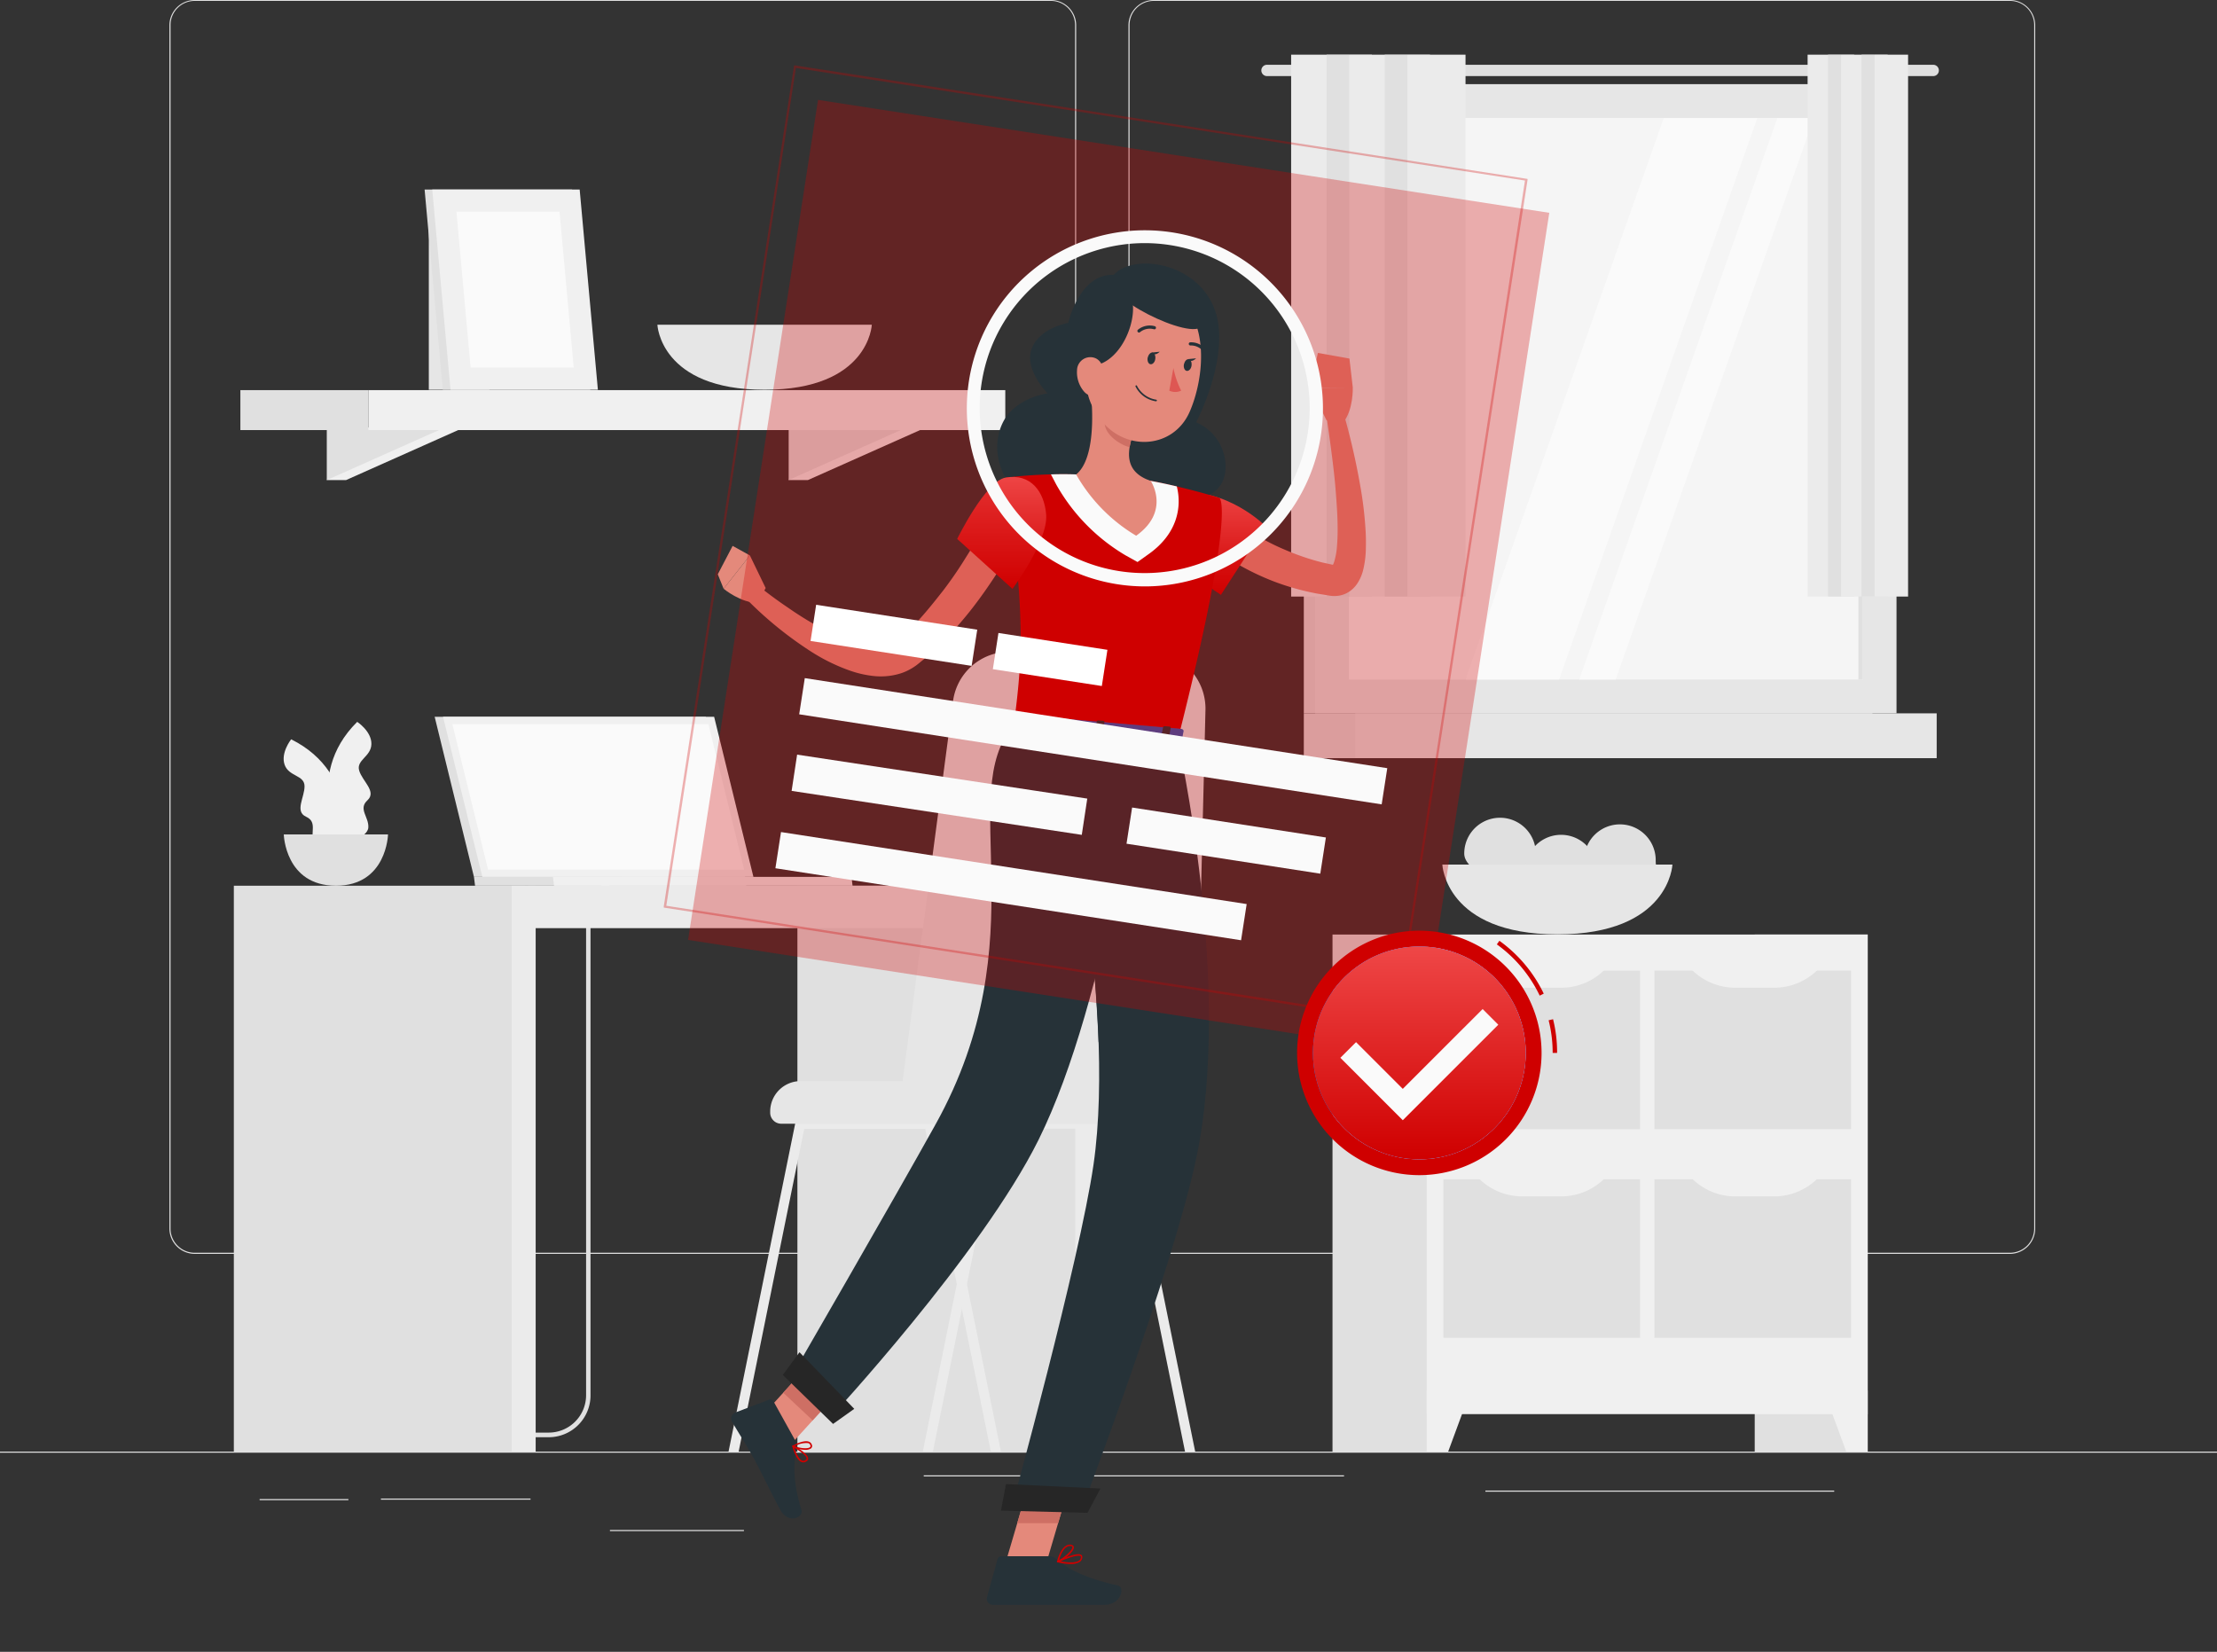 <svg xmlns="http://www.w3.org/2000/svg" xmlns:xlink="http://www.w3.org/1999/xlink" width="431.74" height="321.698" viewBox="0 0 431.74 321.698">
  <rect x="0" y="0" width="431.74" height="321.698" fill="#333333" stroke="none"/>
  <defs>
    <linearGradient id="linear-gradient" x1="0.5" x2="0.5" y2="1" gradientUnits="objectBoundingBox">
      <stop offset="0" stop-color="#ef4747"/>
      <stop offset="1" stop-color="#cf0000"/>
    </linearGradient>
  </defs>
  <g id="Resume-rafiki" transform="translate(0 -55)">
    <g id="freepik--background-complete--inject-8" transform="translate(0 55)">
      <rect id="Rectangle_17357" data-name="Rectangle 17357" width="431.74" height="0.216" transform="translate(0 282.704)" fill="#e0e0e0"/>
      <rect id="Rectangle_17358" data-name="Rectangle 17358" width="29.134" height="0.216" transform="translate(74.182 291.848)" fill="#e0e0e0"/>
      <rect id="Rectangle_17359" data-name="Rectangle 17359" width="17.287" height="0.216" transform="translate(50.557 291.951)" fill="#e0e0e0"/>
      <rect id="Rectangle_17360" data-name="Rectangle 17360" width="81.849" height="0.216" transform="translate(179.889 287.323)" fill="#e0e0e0"/>
      <rect id="Rectangle_17361" data-name="Rectangle 17361" width="26.094" height="0.216" transform="translate(118.78 297.97)" fill="#e0e0e0"/>
      <rect id="Rectangle_17362" data-name="Rectangle 17362" width="67.93" height="0.216" transform="translate(289.266 290.294)" fill="#e0e0e0"/>
      <path id="Path_8085" data-name="Path 8085" d="M209.861,299.192H43.132a4.93,4.93,0,0,1-4.922-4.93V59.887A4.93,4.93,0,0,1,43.132,55H209.861a4.93,4.93,0,0,1,4.93,4.93V294.262A4.93,4.93,0,0,1,209.861,299.192ZM43.132,55.173a4.715,4.715,0,0,0-4.706,4.715V294.262a4.715,4.715,0,0,0,4.706,4.715H209.861a4.723,4.723,0,0,0,4.715-4.715V59.887a4.723,4.723,0,0,0-4.715-4.715Z" transform="translate(-5.216 -55)" fill="#e0e0e0"/>
      <path id="Path_8086" data-name="Path 8086" d="M426.169,299.192H259.43a4.939,4.939,0,0,1-4.93-4.93V59.887A4.939,4.939,0,0,1,259.43,55H426.169a4.93,4.93,0,0,1,4.913,4.887V294.262A4.931,4.931,0,0,1,426.169,299.192ZM259.43,55.173a4.723,4.723,0,0,0-4.715,4.715V294.262a4.723,4.723,0,0,0,4.715,4.715H426.169a4.723,4.723,0,0,0,4.715-4.715V59.887a4.723,4.723,0,0,0-4.715-4.715Z" transform="translate(-34.744 -55)" fill="#e0e0e0"/>
      <rect id="Rectangle_17363" data-name="Rectangle 17363" width="22.001" height="100.699" transform="translate(341.714 182.004)" fill="#e0e0e0"/>
      <path id="Path_8087" data-name="Path 8087" d="M415.688,380.52h4.179V368.63H411.31Z" transform="translate(-56.152 -97.817)" fill="#f0f0f0"/>
      <rect id="Rectangle_17364" data-name="Rectangle 17364" width="22.001" height="100.699" transform="translate(259.493 182.004)" fill="#e0e0e0"/>
      <rect id="Rectangle_17365" data-name="Rectangle 17365" width="85.873" height="93.403" transform="translate(277.842 182.004)" fill="#f0f0f0"/>
      <rect id="Rectangle_17366" data-name="Rectangle 17366" width="30.878" height="38.295" transform="translate(322.182 260.547) rotate(-90)" fill="#e0e0e0"/>
      <rect id="Rectangle_17367" data-name="Rectangle 17367" width="30.878" height="38.295" transform="translate(281.089 260.547) rotate(-90)" fill="#e0e0e0"/>
      <path id="Path_8088" data-name="Path 8088" d="M349.517,324.247h-7.581a11.967,11.967,0,0,1-8.693-3.746l24.97,0a11.968,11.968,0,0,1-8.7,3.747Z" transform="translate(-45.494 -91.246)" fill="#f0f0f0"/>
      <path id="Path_8089" data-name="Path 8089" d="M397.557,324.247h-7.573a11.984,11.984,0,0,1-8.7-3.746h24.979A12,12,0,0,1,397.557,324.247Z" transform="translate(-52.052 -91.246)" fill="#f0f0f0"/>
      <rect id="Rectangle_17368" data-name="Rectangle 17368" width="30.878" height="38.295" transform="translate(322.182 219.911) rotate(-90)" fill="#e0e0e0"/>
      <rect id="Rectangle_17369" data-name="Rectangle 17369" width="30.878" height="38.295" transform="translate(281.08 219.92) rotate(-90)" fill="#e0e0e0"/>
      <path id="Path_8090" data-name="Path 8090" d="M349.517,277.189h-7.581a11.994,11.994,0,0,1-8.7-3.739h24.972A11.994,11.994,0,0,1,349.517,277.189Z" transform="translate(-45.494 -84.823)" fill="#f0f0f0"/>
      <path id="Path_8091" data-name="Path 8091" d="M397.557,277.189h-7.573a12.011,12.011,0,0,1-8.7-3.739h24.98A12.028,12.028,0,0,1,397.557,277.189Z" transform="translate(-52.052 -84.823)" fill="#f0f0f0"/>
      <path id="Path_8092" data-name="Path 8092" d="M325.949,380.52H321.77V368.63h8.566Z" transform="translate(-43.928 -97.817)" fill="#f0f0f0"/>
      <path id="Path_8093" data-name="Path 8093" d="M344.167,246.408c0,3.851,2.677,6.528-1.174,6.528s-12.762-2.677-12.762-6.528a6.968,6.968,0,1,1,13.937,0Z" transform="translate(-45.083 -80.18)" fill="#e0e0e0"/>
      <path id="Path_8094" data-name="Path 8094" d="M357.971,250.258c0,3.842,2.677,6.528-1.174,6.528S344,254.1,344,250.258a6.968,6.968,0,1,1,13.937,0Z" transform="translate(-46.963 -80.705)" fill="#e0e0e0"/>
      <path id="Path_8095" data-name="Path 8095" d="M371.207,247.9c0,3.842,2.677,6.528-1.174,6.528s-12.762-2.685-12.762-6.528a6.968,6.968,0,0,1,13.937,0Z" transform="translate(-48.774 -80.383)" fill="#e0e0e0"/>
      <path id="Path_8096" data-name="Path 8096" d="M325.29,250s.57,13.591,22.407,13.591S370.1,250,370.1,250Z" transform="translate(-44.408 -81.621)" fill="#e6e6e6"/>
      <rect id="Rectangle_17370" data-name="Rectangle 17370" width="110.724" height="122.528" transform="translate(253.906 16.397)" fill="#e0e0e0"/>
      <path id="Path_8097" data-name="Path 8097" d="M415.313,69.61H285.575a1.1,1.1,0,0,0-1.105,1.1h0a1.105,1.105,0,0,0,1.105,1.105H415.313a1.1,1.1,0,0,0,1.1-1.105h0a1.1,1.1,0,0,0-1.1-1.1Z" transform="translate(-38.836 -56.995)" fill="#e0e0e0"/>
      <rect id="Rectangle_17371" data-name="Rectangle 17371" width="113.228" height="122.528" transform="translate(256.1 16.397)" fill="#e6e6e6"/>
      <rect id="Rectangle_17372" data-name="Rectangle 17372" width="110.724" height="8.73" transform="translate(253.906 138.925)" fill="#e0e0e0"/>
      <rect id="Rectangle_17373" data-name="Rectangle 17373" width="113.228" height="8.73" transform="translate(263.923 138.925)" fill="#e6e6e6"/>
      <rect id="Rectangle_17374" data-name="Rectangle 17374" width="109.368" height="100.069" transform="translate(362.748 22.969) rotate(90)" fill="#f5f5f5"/>
      <path id="Path_8098" data-name="Path 8098" d="M330.52,190.978,369.126,81.61h18.219L348.739,190.978Z" transform="translate(-45.122 -58.633)" fill="#fafafa"/>
      <path id="Path_8099" data-name="Path 8099" d="M356.15,190.978,394.756,81.61h7.106L363.256,190.978Z" transform="translate(-48.621 -58.633)" fill="#fafafa"/>
      <rect id="Rectangle_17375" data-name="Rectangle 17375" width="109.368" height="0.838" transform="translate(362.748 22.977) rotate(90)" fill="#e0e0e0"/>
      <rect id="Rectangle_17376" data-name="Rectangle 17376" width="11.32" height="105.535" transform="translate(251.437 10.647)" fill="#ebebeb"/>
      <rect id="Rectangle_17377" data-name="Rectangle 17377" width="8.816" height="105.535" transform="translate(258.345 10.647)" fill="#e0e0e0"/>
      <rect id="Rectangle_17378" data-name="Rectangle 17378" width="11.32" height="105.535" transform="translate(262.757 10.647)" fill="#ebebeb"/>
      <rect id="Rectangle_17379" data-name="Rectangle 17379" width="8.816" height="105.535" transform="translate(269.665 10.647)" fill="#e0e0e0"/>
      <rect id="Rectangle_17380" data-name="Rectangle 17380" width="11.32" height="105.535" transform="translate(274.077 10.647)" fill="#ebebeb"/>
      <rect id="Rectangle_17381" data-name="Rectangle 17381" width="6.519" height="105.535" transform="translate(352.015 10.647)" fill="#ebebeb"/>
      <rect id="Rectangle_17382" data-name="Rectangle 17382" width="5.086" height="105.535" transform="translate(355.996 10.647)" fill="#e0e0e0"/>
      <rect id="Rectangle_17383" data-name="Rectangle 17383" width="6.519" height="105.535" transform="translate(358.534 10.647)" fill="#ebebeb"/>
      <rect id="Rectangle_17384" data-name="Rectangle 17384" width="5.086" height="105.535" transform="translate(362.515 10.647)" fill="#e0e0e0"/>
      <rect id="Rectangle_17385" data-name="Rectangle 17385" width="6.519" height="105.535" transform="translate(365.062 10.647)" fill="#ebebeb"/>
      <rect id="Rectangle_17386" data-name="Rectangle 17386" width="11.795" height="32.182" transform="translate(83.507 43.727)" fill="#e6e6e6"/>
      <path id="Path_8100" data-name="Path 8100" d="M77.448,151.44,73.7,161.664h3.748l22.934-10.224Z" transform="translate(-10.061 -68.166)" fill="#f0f0f0"/>
      <path id="Path_8101" data-name="Path 8101" d="M73.7,151.44v10.224L96.643,151.44Z" transform="translate(-10.061 -68.166)" fill="#e0e0e0"/>
      <path id="Path_8102" data-name="Path 8102" d="M181.609,151.44l-3.739,10.224h3.739l22.943-10.224Z" transform="translate(-24.283 -68.166)" fill="#f0f0f0"/>
      <path id="Path_8103" data-name="Path 8103" d="M177.87,151.44v10.224L200.8,151.44Z" transform="translate(-24.283 -68.166)" fill="#e0e0e0"/>
      <rect id="Rectangle_17387" data-name="Rectangle 17387" width="24.946" height="7.78" transform="translate(71.755 83.758) rotate(180)" fill="#e0e0e0"/>
      <rect id="Rectangle_17388" data-name="Rectangle 17388" width="124.022" height="7.78" transform="translate(71.747 75.978)" fill="#f0f0f0"/>
      <path id="Path_8104" data-name="Path 8104" d="M128.02,136.743H99.309l-3.549-39h28.711Z" transform="translate(-13.073 -60.835)" fill="#e0e0e0"/>
      <path id="Path_8105" data-name="Path 8105" d="M129.74,136.743h-28.7l-3.558-39h28.711Z" transform="translate(-13.308 -60.835)" fill="#f0f0f0"/>
      <path id="Path_8106" data-name="Path 8106" d="M105.7,133.109,102.94,102.74h20.076l2.763,30.369Z" transform="translate(-14.053 -61.517)" fill="#fafafa"/>
      <path id="Path_8107" data-name="Path 8107" d="M148.26,128.24s.527,12.667,20.879,12.667,20.879-12.667,20.879-12.667Z" transform="translate(-20.24 -64.999)" fill="#e6e6e6"/>
      <path id="Path_8108" data-name="Path 8108" d="M118.25,361.9H86.794a3.324,3.324,0,0,1-1.977-6.044l.509.691a2.47,2.47,0,0,0,1.468,4.447H118.25a7.279,7.279,0,0,0,7.271-7.271V260.628a7.927,7.927,0,0,1,7.909-7.918h9.412v.863H133.43a7.063,7.063,0,0,0-7.046,7.055v93.135a8.151,8.151,0,0,1-8.134,8.134Z" transform="translate(-11.386 -81.991)" fill="#e0e0e0"/>
      <rect id="Rectangle_17389" data-name="Rectangle 17389" width="56.653" height="110.206" transform="translate(155.288 172.498)" fill="#e0e0e0"/>
      <rect id="Rectangle_17390" data-name="Rectangle 17390" width="4.671" height="110.206" transform="translate(209.403 172.498)" fill="#ebebeb"/>
      <rect id="Rectangle_17391" data-name="Rectangle 17391" width="112.65" height="8.264" transform="translate(215.516 180.761) rotate(180)" fill="#ebebeb"/>
      <rect id="Rectangle_17392" data-name="Rectangle 17392" width="56.653" height="110.206" transform="translate(45.54 172.498)" fill="#e0e0e0"/>
      <rect id="Rectangle_17393" data-name="Rectangle 17393" width="4.671" height="110.206" transform="translate(99.646 172.498)" fill="#ebebeb"/>
      <path id="Path_8109" data-name="Path 8109" d="M98.03,216.67h52.793l7.65,31.172H105.68Z" transform="translate(-13.383 -77.071)" fill="#e0e0e0"/>
      <path id="Path_8110" data-name="Path 8110" d="M106.89,252.77l.216,1.727H159.9l-.207-1.727Z" transform="translate(-14.593 -81.999)" fill="#e0e0e0"/>
      <path id="Path_8111" data-name="Path 8111" d="M99.92,216.67h52.793l7.65,31.172H107.57Z" transform="translate(-13.641 -77.071)" fill="#f0f0f0"/>
      <path id="Path_8112" data-name="Path 8112" d="M108.971,246.642,102.02,218.32h49.857l6.951,28.322Z" transform="translate(-13.928 -77.296)" fill="#fafafa"/>
      <path id="Path_8113" data-name="Path 8113" d="M124.71,252.77l.207,1.727h58.138l-.216-1.727Z" transform="translate(-17.025 -81.999)" fill="#f0f0f0"/>
      <path id="Path_8114" data-name="Path 8114" d="M76.642,241.867s-7.771-13.393,3.014-24.057c0,0,2.806,1.839,2.763,4.317s-3,3.091-2.375,5.181,3.454,4.076,1.606,5.777.294,3.212.173,5.3S76.642,241.867,76.642,241.867Z" transform="translate(-10.093 -77.227)" fill="#f0f0f0"/>
      <path id="Path_8115" data-name="Path 8115" d="M75.869,243.631s3.152-15.163-10.439-21.881c0,0-2.09,2.634-1.269,4.956s3.834,1.977,3.877,4.136-1.986,4.948.3,5.984.725,3.143,1.5,5.077S75.869,243.631,75.869,243.631Z" transform="translate(-8.733 -77.765)" fill="#f0f0f0"/>
      <path id="Path_8116" data-name="Path 8116" d="M64,243.2s.259,9.99,10.163,9.99S84.3,243.2,84.3,243.2Z" transform="translate(-8.737 -80.693)" fill="#e0e0e0"/>
      <path id="Path_8117" data-name="Path 8117" d="M217.354,372.151h-1.969l-5.639-27.77-.984-4.861L202.614,309.3H179.05l-12.771,62.853H164.31L177.323,308.1a.95.95,0,0,1,.941-.769H203.4a.95.95,0,0,1,.941.769l5.4,26.578.993,4.861Z" transform="translate(-22.432 -89.448)" fill="#ebebeb"/>
      <path id="Path_8118" data-name="Path 8118" d="M261.164,372.151h-1.977l-12.771-62.887H222.86l-6.148,30.274-.984,4.844-5.639,27.77H208.12l6.623-32.631.976-4.844,5.405-26.578a.95.95,0,0,1,.941-.768H247.2a.967.967,0,0,1,.95.768Z" transform="translate(-28.412 -89.448)" fill="#ebebeb"/>
      <path id="Path_8119" data-name="Path 8119" d="M202.29,293.917h43.295a15.188,15.188,0,0,0,15.171-14.878l1.615-65.8A11.07,11.07,0,0,0,251.318,202H224.179a11.07,11.07,0,0,0-10.992,9.809Z" transform="translate(-27.616 -75.068)" fill="#e6e6e6"/>
      <path id="Path_8120" data-name="Path 8120" d="M0,0H46.136a2.159,2.159,0,0,1,2.159,2.159v.207A5.932,5.932,0,0,1,42.362,8.3H0Z" transform="translate(198.281 218.849) rotate(180)" fill="#e6e6e6"/>
    </g>
    <g id="freepik--Shadow--inject-8" transform="translate(48.45 357.149)">
      <ellipse id="Ellipse_278" data-name="Ellipse 278" cx="167.42" cy="9.775" rx="167.42" ry="9.775" fill="#f5f5f5" opacity="0"/>
    </g>
    <g id="freepik--Character--inject-8" transform="translate(129.263 67.745)">
      <path id="Path_8121" data-name="Path 8121" d="M275.714,167.647l.561.475c.207.181.44.354.665.527.449.354.863.708,1.382,1.045.933.682,1.926,1.3,2.919,1.926a43.815,43.815,0,0,0,6.277,3.2,47.878,47.878,0,0,0,6.675,2.28c.57.155,1.157.259,1.727.389l.863.19c.181,0,0,0,0,.043a.95.95,0,0,0-.328.147c-.078.078-.078.078-.043.06a3.212,3.212,0,0,0,.4-.82,13.317,13.317,0,0,0,.561-3.065c.1-1.131.138-2.323.129-3.523,0-2.409-.19-4.87-.38-7.34s-.492-4.948-.812-7.435-.674-4.974-1.045-7.426l3.247-.743a137.588,137.588,0,0,1,3.454,14.99,73.152,73.152,0,0,1,.941,7.771,39.051,39.051,0,0,1,.095,4.041,18.832,18.832,0,0,1-.561,4.412,8.54,8.54,0,0,1-1.174,2.59,5.638,5.638,0,0,1-1.373,1.39,5.034,5.034,0,0,1-2.064.863,5.821,5.821,0,0,1-1.934,0l-.993-.164c-.665-.112-1.338-.2-1.995-.345a48.672,48.672,0,0,1-7.771-2.228,49.686,49.686,0,0,1-7.3-3.506c-1.166-.7-2.306-1.433-3.411-2.236-.553-.4-1.1-.863-1.641-1.243-.268-.224-.535-.44-.8-.682s-.518-.44-.863-.768Z" transform="translate(-166.276 -80.384)" fill="#e4897b"/>
      <path id="Path_8122" data-name="Path 8122" d="M264.976,166.247c9.5-1.287,17.131,6.372,17.131,6.372l-8.687,13.4s-9.308-5.958-10.949-10.016C260.779,171.782,260.114,166.877,264.976,166.247Z" transform="translate(-164.924 -82.912)" fill="url(#linear-gradient)"/>
      <path id="Path_8124" data-name="Path 8124" d="M298.672,148.78l-3.152-6.321,8.264-.069s.164,4.412-1.926,6.908Z" transform="translate(-169.607 -79.675)" fill="#e4897b"/>
      <path id="Path_8125" data-name="Path 8125" d="M296.988,134.6l6.148,1.1.648,5.63-8.264.069Z" transform="translate(-169.607 -78.612)" fill="#e4897b"/>
      <path id="Path_8126" data-name="Path 8126" d="M226.67,405l7.737.743,5.354-18.168-7.737-.751Z" transform="translate(-160.208 -113.045)" fill="#e4897b"/>
      <path id="Path_8127" data-name="Path 8127" d="M169.7,374.6l5.734,5.388,12.382-13.608-5.734-5.388Z" transform="translate(-152.43 -109.518)" fill="#e4897b"/>
      <path id="Path_8128" data-name="Path 8128" d="M177.432,378.72l-4.317-7.771a.63.63,0,0,0-.777-.285l-6.64,2.521a1.278,1.278,0,0,0-.613,1.8c1.546,2.677,2.435,3.894,4.317,7.3,1.166,2.107,3.454,6.908,5.051,9.826s4.559,1.459,4.153.112c-1.848-6.044-1.494-9.438-.976-12.089A2.072,2.072,0,0,0,177.432,378.72Z" transform="translate(-151.778 -110.833)" fill="#263238"/>
      <path id="Path_8129" data-name="Path 8129" d="M234.751,406h-9.377a.769.769,0,0,0-.734.57l-2.046,7.417a1.174,1.174,0,0,0,1.148,1.485h21.6c3.454,0,4.145-3.454,2.729-3.782-6.355-1.4-10.025-3.342-11.985-5.181A1.952,1.952,0,0,0,234.751,406Z" transform="translate(-159.646 -115.663)" fill="#263238"/>
      <path id="Path_8130" data-name="Path 8130" d="M240.134,387.573l-2.763,9.369H229.41l2.979-10.111Z" transform="translate(-160.582 -113.046)" fill="#ce6f64"/>
      <path id="Path_8131" data-name="Path 8131" d="M183.021,361l5.742,5.38-6.39,7.011-5.734-5.38Z" transform="translate(-153.378 -109.52)" fill="#ce6f64"/>
      <path id="Path_8132" data-name="Path 8132" d="M269.378,153.834a9.433,9.433,0,0,0-5.742-8.471s7.106-13.453,3.454-22.381-15.689-10.5-19.506-6.329c-6.709-.285-8.842,9.351-8.842,9.351s-5.613.941-7.124,5.025,3.091,8.687,3.091,8.687-6.407.863-8.764,5.794-.907,11.476,6.174,17.123c10.293,8.2,29.212-2.09,29.212-2.09S269.447,161.052,269.378,153.834Z" transform="translate(-159.966 -75.861)" fill="#263238"/>
      <path id="Path_8133" data-name="Path 8133" d="M268.428,166.563s3.454,1.511-8.082,47.077L228.4,210.868c1.658-12.952,2.375-21-1.537-48.251A94.118,94.118,0,0,1,240.6,162a102.854,102.854,0,0,1,14.524,1.252,136.888,136.888,0,0,1,13.306,3.307Z" transform="translate(-160.234 -82.348)" fill="#cf0000"/>
      <path id="Path_8135" data-name="Path 8135" d="M261.534,164.333c-1.658-.4-3.454-.777-5.094-1.079a102.856,102.856,0,0,0-14.524-1.261c-1.667-.06-3.333-.06-4.9,0l1.071,2.038a37.2,37.2,0,0,0,13.41,13.695l2.383,1.33,2.219-1.58C261.7,173.477,262.527,168.279,261.534,164.333Z" transform="translate(-161.621 -82.345)" fill="#fafafa"/>
      <path id="Path_8136" data-name="Path 8136" d="M245.549,143.21c.509,4.758.682,13.4-2.849,16.233a32.73,32.73,0,0,0,11.692,11.933c6.77-4.818,2.832-10.681,2.832-10.681-5.1-1.727-4.637-5.544-3.454-9.1Z" transform="translate(-162.396 -79.787)" fill="#e4897b"/>
      <path id="Path_8137" data-name="Path 8137" d="M249.79,147.17l4.887,4.965a15.109,15.109,0,0,0-.673,2.539c-1.96-.458-4.81-2.5-4.844-4.611A8.5,8.5,0,0,1,249.79,147.17Z" transform="translate(-163.278 -80.328)" fill="#ce6f64"/>
      <path id="Path_8138" data-name="Path 8138" d="M245.643,129.205c-.941,7.771-1.5,11.061,1.667,15.733,4.766,7.011,14.541,6.459,17.779-.863,2.919-6.614,3.963-18.237-3.022-22.684a10.7,10.7,0,0,0-16.423,7.814Z" transform="translate(-162.698 -76.576)" fill="#e4897b"/>
      <path id="Path_8139" data-name="Path 8139" d="M251.238,119.62c6,1.554.069,19.808-9.5,14.515,0,0,.432-7.711,3.091-10.983a9.93,9.93,0,0,1,6.407-3.532Z" transform="translate(-162.265 -76.567)" fill="#263238"/>
      <path id="Path_8140" data-name="Path 8140" d="M252,120.489c2.59,4.214,21.8,12.2,15.344,3.134S252,120.489,252,120.489Z" transform="translate(-163.666 -76.425)" fill="#263238"/>
      <path id="Path_8141" data-name="Path 8141" d="M242.9,138.1a5.768,5.768,0,0,0,1.373,4.162c1.33,1.511,3.083.6,3.635-1.235.492-1.641.4-4.4-1.373-5.25A2.59,2.59,0,0,0,242.9,138.1Z" transform="translate(-162.421 -78.742)" fill="#e4897b"/>
      <path id="Path_8142" data-name="Path 8142" d="M260.489,221.489s10.819,47.871,3.6,81.616c-4.835,22.606-22.286,68.267-22.286,68.267l-13.643-.345s13.2-47.923,15.94-66.764c4.671-32.242-7.029-84.8-7.029-84.8Z" transform="translate(-160.411 -90.197)" fill="#263238"/>
      <path id="Path_8143" data-name="Path 8143" d="M250.071,233l-6.822,10.759a329.293,329.293,0,0,1,3.9,38.537C256.746,265.121,252.2,242.092,250.071,233Z" transform="translate(-162.471 -92.045)" fill="#263238"/>
      <path id="Path_8144" data-name="Path 8144" d="M242.6,395.324l-16.855-.432.976-5.172,18.4.872Z" transform="translate(-160.081 -113.441)" fill="#262626"/>
      <path id="Path_8146" data-name="Path 8146" d="M246.677,220.855s-6.347,50.773-20.11,78.49c-11.113,22.355-40.765,54.3-40.765,54.3l-7.581-7.814s20.033-34.634,28.3-49.512c20.257-36.465,3.7-64.286,15.18-77.713Z" transform="translate(-153.594 -90.081)" fill="#263238"/>
      <path id="Path_8147" data-name="Path 8147" d="M186.332,373.952l-9.792-9.542,3.255-4.421,10.664,11.027Z" transform="translate(-153.364 -109.382)" fill="#262626"/>
      <path id="Path_8149" data-name="Path 8149" d="M227.918,216.347l-1.684,2.737c-.138.216.112.466.475.492l33.546,2.9c.294,0,.544-.095.579-.276l.535-2.832c0-.2-.2-.389-.518-.414l-32.389-2.806a.587.587,0,0,0-.544.2Z" transform="translate(-160.143 -89.744)" fill="#407bff"/>
      <path id="Path_8150" data-name="Path 8150" d="M227.918,216.347l-1.684,2.737c-.138.216.112.466.475.492l33.546,2.9c.294,0,.544-.095.579-.276l.535-2.832c0-.2-.2-.389-.518-.414l-32.389-2.806a.587.587,0,0,0-.544.2Z" transform="translate(-160.143 -89.744)" opacity="0.3"/>
      <path id="Path_8151" data-name="Path 8151" d="M232.69,220.343l-.863-.078c-.173,0-.294-.112-.276-.224l.734-3.678c0-.112.181-.19.354-.173l.863.078c.173,0,.294.112.276.225l-.725,3.678C233.018,220.291,232.862,220.343,232.69,220.343Z" transform="translate(-160.874 -89.75)" fill="#263238"/>
      <path id="Path_8152" data-name="Path 8152" d="M262.609,222.943l-.863-.078c-.173,0-.294-.112-.276-.225l.734-3.687c0-.1.181-.181.354-.164l.863.078c.173,0,.294.112.276.216l-.725,3.687C262.938,222.883,262.791,222.952,262.609,222.943Z" transform="translate(-164.958 -90.105)" fill="#263238"/>
      <path id="Path_8153" data-name="Path 8153" d="M247.65,221.644l-.863-.069c-.173,0-.294-.121-.276-.225l.734-3.687c0-.1.181-.181.354-.164l.863.069c.173,0,.294.121.276.225l-.725,3.687A.364.364,0,0,1,247.65,221.644Z" transform="translate(-162.916 -89.929)" fill="#263238"/>
      <path id="Path_8154" data-name="Path 8154" d="M258.826,135.521c-.112.622.13,1.192.535,1.269s.863-.371.95-1-.121-1.2-.535-1.269S258.972,134.933,258.826,135.521Z" transform="translate(-164.594 -78.6)" fill="#263238"/>
      <path id="Path_8155" data-name="Path 8155" d="M267,137.02c-.112.622.129,1.192.535,1.269s.864-.371.95-1-.121-1.2-.535-1.269S267.151,136.39,267,137.02Z" transform="translate(-165.709 -78.805)" fill="#263238"/>
      <path id="Path_8156" data-name="Path 8156" d="M267.93,135.975l1.58-.155S268.526,136.839,267.93,135.975Z" transform="translate(-165.841 -78.778)" fill="#263238"/>
      <path id="Path_8157" data-name="Path 8157" d="M264.513,138a17.272,17.272,0,0,0,1.511,4.412,2.737,2.737,0,0,1-2.314,0Z" transform="translate(-165.265 -79.076)" fill="#de5753"/>
      <path id="Path_8158" data-name="Path 8158" d="M260.043,145.019h0a5.328,5.328,0,0,1-3.955-2.893.155.155,0,0,1,.086-.2.147.147,0,0,1,.2.078,5.077,5.077,0,0,0,3.722,2.7.155.155,0,1,1,0,.311Z" transform="translate(-164.223 -79.61)" fill="#263238"/>
      <path id="Path_8159" data-name="Path 8159" d="M256.83,129.784a.311.311,0,0,1-.19-.561,3.644,3.644,0,0,1,3.29-.665.311.311,0,1,1-.207.587,3.013,3.013,0,0,0-2.7.57A.345.345,0,0,1,256.83,129.784Z" transform="translate(-164.282 -77.768)" fill="#263238"/>
      <path id="Path_8160" data-name="Path 8160" d="M271.191,134.117a.32.32,0,0,1-.242-.112,3.057,3.057,0,0,0-2.5-1.183.319.319,0,0,1-.345-.276.3.3,0,0,1,.276-.337,3.635,3.635,0,0,1,3.057,1.4.32.32,0,0,1,0,.44.346.346,0,0,1-.242.069Z" transform="translate(-165.864 -78.285)" fill="#263238"/>
      <path id="Path_8161" data-name="Path 8161" d="M221.112,175.545a77.62,77.62,0,0,1-4.317,7.495c-1.554,2.383-3.195,4.715-4.965,6.96a74.727,74.727,0,0,1-5.742,6.433c-1.053.993-2.081,2-3.212,2.936l-.863.708-.207.173-.276.216a6.362,6.362,0,0,1-.57.414,10.611,10.611,0,0,1-2.539,1.278,12.953,12.953,0,0,1-5.259.579,20.411,20.411,0,0,1-4.663-1.028,36.266,36.266,0,0,1-7.935-3.912,73.146,73.146,0,0,1-13.073-10.828l2.3-2.409c2.064,1.658,4.24,3.307,6.467,4.8a66.3,66.3,0,0,0,6.8,4.179,35.92,35.92,0,0,0,7.046,2.944,10.22,10.22,0,0,0,6.286.086,6.908,6.908,0,0,0,2.392-1.727c.958-.863,1.848-1.822,2.755-2.754,1.77-1.926,3.411-3.989,5.025-6.044a77.779,77.779,0,0,0,4.49-6.562c.717-1.123,1.4-2.262,2.072-3.4s1.321-2.34,1.882-3.411Z" transform="translate(-152.129 -83.809)" fill="#e4897b"/>
      <path id="Path_8162" data-name="Path 8162" d="M171.386,186.625l-3.074-6.355-5.112,6.493s3.385,2.824,6.675,2.72Z" transform="translate(-151.543 -84.847)" fill="#e4897b"/>
      <path id="Path_8163" data-name="Path 8163" d="M164.773,178.12l-2.893,5.535,1.14,2.815,5.112-6.493Z" transform="translate(-151.363 -84.553)" fill="#e4897b"/>
      <path id="Path_8164" data-name="Path 8164" d="M225.291,162.7c-3.92.691-9.421,11.942-9.421,11.942l10.768,9.731s6.977-9.369,6.562-14.481C232.846,165.532,230.281,161.819,225.291,162.7Z" transform="translate(-158.733 -82.43)" fill="url(#linear-gradient)"/>
      <path id="Path_8166" data-name="Path 8166" d="M180.82,384.309a.863.863,0,0,1-.3-.052c-.941-.311-1.554-2.046-1.839-3.057a.155.155,0,0,1,.052-.164.173.173,0,0,1,.173,0c.285.147,2.789,1.494,2.867,2.478a.579.579,0,0,1-.268.553A1.123,1.123,0,0,1,180.82,384.309Zm-1.727-2.832c.432,1.39.993,2.305,1.528,2.487a.734.734,0,0,0,.708-.164.285.285,0,0,0,.138-.276c-.052-.6-1.52-1.563-2.383-2.046Z" transform="translate(-153.655 -112.252)" fill="#cf0000"/>
      <path id="Path_8167" data-name="Path 8167" d="M181.209,381.735a5.612,5.612,0,0,1-2.461-.579.138.138,0,0,1-.078-.129.156.156,0,0,1,.086-.138c.078,0,2.064-1.131,3.134-.751a.924.924,0,0,1,.579.553.622.622,0,0,1-.138.769,1.813,1.813,0,0,1-1.123.276Zm-2.038-.708c.863.363,2.5.587,2.962.19.078-.06.147-.173.052-.415a.63.63,0,0,0-.4-.371A4.388,4.388,0,0,0,179.171,381.027Z" transform="translate(-153.655 -112.122)" fill="#cf0000"/>
      <path id="Path_8168" data-name="Path 8168" d="M241.071,407.457a12.691,12.691,0,0,1-2.59-.328.155.155,0,0,1-.121-.138.147.147,0,0,1,.086-.155c.389-.181,3.782-1.727,4.646-1.174a.527.527,0,0,1,.225.484,1.166,1.166,0,0,1-.466.863,3.109,3.109,0,0,1-1.779.449Zm-2.021-.535c1.01.19,2.875.432,3.644-.147a.863.863,0,0,0,.345-.648.224.224,0,0,0-.086-.207C242.47,405.592,240.458,406.3,239.051,406.922Z" transform="translate(-161.804 -115.601)" fill="#cf0000"/>
      <path id="Path_8169" data-name="Path 8169" d="M238.555,406.835a.138.138,0,0,1-.1,0,.164.164,0,0,1-.052-.155c0-.138.812-3.5,2.651-3.281.466.052.587.285.613.466.121.863-2.029,2.59-3.048,3Zm2.331-3.169c-1.183,0-1.865,1.951-2.1,2.737,1.114-.587,2.642-1.986,2.59-2.53,0-.043,0-.164-.337-.2Z" transform="translate(-161.809 -115.307)" fill="#cf0000"/>
      <path id="Path_8170" data-name="Path 8170" d="M259.72,134.494l1.58-.164S260.316,135.366,259.72,134.494Z" transform="translate(-164.72 -78.575)" fill="#263238"/>
      <path id="Path_8171" data-name="Path 8171" d="M180.489,77.53l-25.309,163.6,142.405,22L322.894,99.523ZM239,170.587a33.434,33.434,0,1,1,38.149-27.89A33.434,33.434,0,0,1,239,170.587Z" transform="translate(-150.448 -70.821)" fill="#cf0000" opacity="0.3"/>
      <path id="Path_8172" data-name="Path 8172" d="M292.537,255.866h-.216L149.7,233.77v-.216L175.078,69.76h.207l142.621,22.1v.216Zm-142.345-22.45,141.982,21.958,25.24-163.2L175.432,70.252Z" transform="translate(-149.7 -69.76)" fill="#cf0000" opacity="0.3"/>
      <path id="Path_8173" data-name="Path 8173" d="M252.71,176.294a34.946,34.946,0,0,1-5.328-.414h0a34.677,34.677,0,1,1,5.328.414Zm-4.93-2.97a32.13,32.13,0,1,0-26.846-36.672,32.13,32.13,0,0,0,26.846,36.672Z" transform="translate(-159.031 -74.836)" fill="#fafafa"/>
      <rect id="Rectangle_17394" data-name="Rectangle 17394" width="31.742" height="7.132" transform="translate(29.675 105.038) rotate(8.79)" fill="#fff"/>
      <rect id="Rectangle_17396" data-name="Rectangle 17396" width="21.475" height="7.132" transform="translate(65.176 110.529) rotate(8.79)" fill="#fff"/>
      <rect id="Rectangle_17398" data-name="Rectangle 17398" width="114.782" height="7.132" transform="translate(27.461 119.321) rotate(8.79)" fill="#fafafa"/>
      <rect id="Rectangle_17399" data-name="Rectangle 17399" width="57.15" height="7.142" transform="translate(25.968 134.223) rotate(8.616)" fill="#fafafa"/>
      <rect id="Rectangle_17400" data-name="Rectangle 17400" width="38.183" height="7.132" transform="translate(91.206 144.523) rotate(8.79)" fill="#fafafa"/>
      <rect id="Rectangle_17401" data-name="Rectangle 17401" width="91.762" height="7.132" transform="translate(22.83 149.301) rotate(8.79)" fill="#fafafa"/>
      <path id="Path_8174" data-name="Path 8174" d="M349.315,289.027h-.863a25.784,25.784,0,0,0-.786-6.355l.863-.207a26.577,26.577,0,0,1,.786,6.562Zm-3.385-11.156a26.215,26.215,0,0,0-8.35-9.982l.5-.7a27.148,27.148,0,0,1,8.635,10.293Z" transform="translate(-175.349 -96.713)" fill="#cf0000"/>
      <path id="Path_8177" data-name="Path 8177" d="M316.336,264.91a23.806,23.806,0,1,0,23.806,23.806,23.806,23.806,0,0,0-23.806-23.806Zm0,44.53a20.724,20.724,0,1,1,20.724-20.724A20.724,20.724,0,0,1,316.336,309.44Z" transform="translate(-169.199 -96.402)" fill="#cf0000"/>
      <circle id="Ellipse_279" data-name="Ellipse 279" cx="20.715" cy="20.715" r="20.715" transform="translate(126.422 171.599)" fill="#407bff"/>
      <circle id="Ellipse_280" data-name="Ellipse 280" cx="20.715" cy="20.715" r="20.715" transform="translate(126.422 171.599)" fill="url(#linear-gradient)"/>
      <path id="Path_8178" data-name="Path 8178" d="M314.448,304.236,302.29,292.078l3.057-3.048,9.1,9.1L330,282.58l3.048,3.057Z" transform="translate(-170.532 -98.814)" fill="#fafafa"/>
    </g>
  </g>
</svg>
